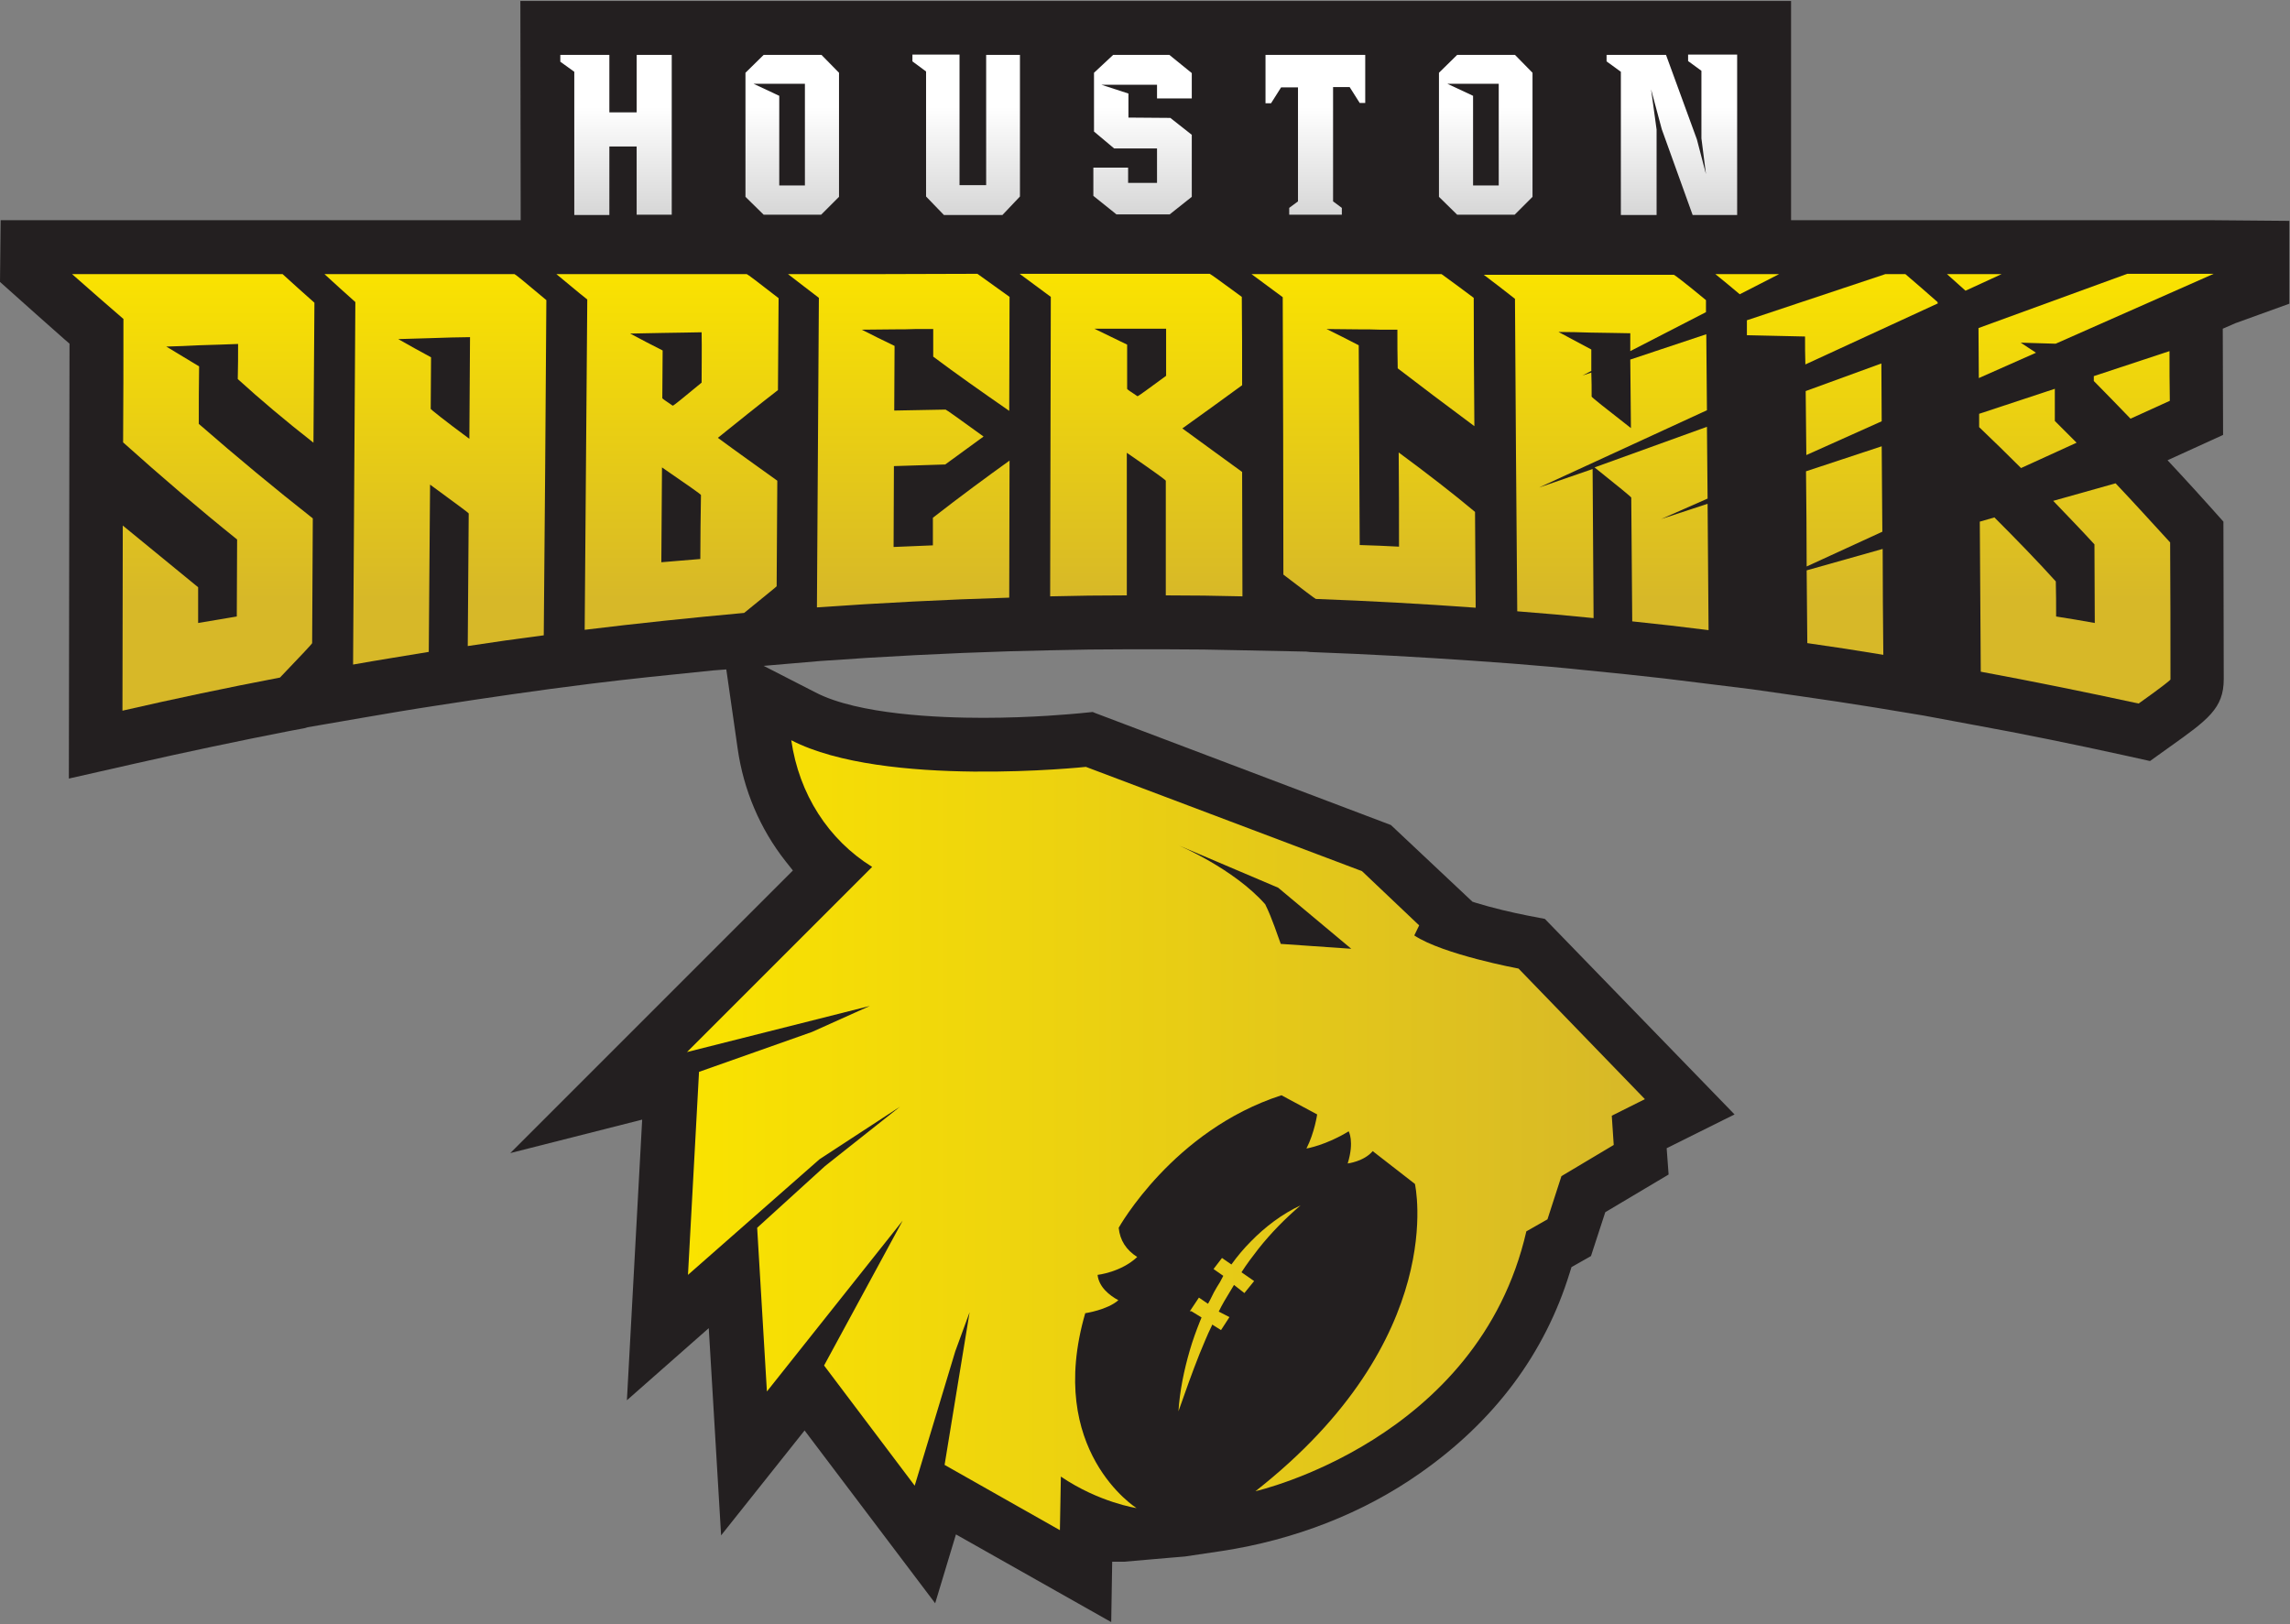 <?xml version="1.0" encoding="utf-8"?>
<!-- Generator: Adobe Illustrator 22.1.0, SVG Export Plug-In . SVG Version: 6.00 Build 0)  -->
<svg version="1.1" id="Layer_1" xmlns="http://www.w3.org/2000/svg" xmlns:xlink="http://www.w3.org/1999/xlink" x="0px" y="0px"
	 viewBox="0 0 705 500" style="enable-background:new 0 0 705 500;" xml:space="preserve">
<rect x="0" y="0" width="705" height="500" fill="#808080" stroke="none"/>
<style type="text/css">
	.st0{fill:#231F20;}
	.st1{fill:url(#SVGID_1_);}
	.st2{fill:url(#SVGID_2_);}
	.st3{fill:url(#SVGID_3_);}
	.st4{fill:url(#SVGID_4_);}
	.st5{fill:url(#SVGID_5_);}
	.st6{fill:url(#SVGID_6_);}
	.st7{fill:url(#SVGID_7_);}
	.st8{fill:url(#SVGID_8_);}
	.st9{fill:url(#SVGID_9_);}
	.st10{fill:url(#SVGID_10_);}
	.st11{fill:url(#SVGID_11_);}
	.st12{fill:url(#SVGID_12_);}
	.st13{fill:url(#SVGID_13_);}
	.st14{fill:url(#SVGID_14_);}
	.st15{fill:url(#SVGID_15_);}
	.st16{fill:url(#SVGID_16_);}
	.st17{fill:url(#SVGID_17_);}
	.st18{fill:url(#SVGID_18_);}
	.st19{fill:url(#SVGID_19_);}
	.st20{fill:url(#SVGID_20_);}
	.st21{fill:url(#SVGID_21_);}
	.st22{fill:url(#SVGID_22_);}
	.st23{fill:url(#SVGID_23_);}
	.st24{fill:url(#SVGID_24_);}
	.st25{fill:url(#SVGID_25_);}
	.st26{fill:url(#SVGID_26_);}
</style>
<g>
	<path class="st0" d="M681.6,67.8H551.4V0.3l-391.2,0l0.1,67.5H0.2L0,86.8l11.2,10c2.9,2.6,5.9,5.2,8.8,7.8l1.4,1.2l-0.2,133.9
		l20.3-4.6c15.9-3.6,32-7,47.9-10.1l4.3-0.8l1-0.3l16.8-2.9c7.5-1.3,15.2-2.6,23.1-3.8l11.8-1.8c7.4-1.1,15-2.2,23.1-3.3l12.4-1.6
		c11.3-1.4,23.7-2.7,37.7-4.1l4-0.3l3.5,24.4c1.8,12.7,6.9,24.7,14.7,34.6l2.3,2.9l-87,87l40.6-10.3l-4.7,86.4l25.2-22.2l3.8,63.8
		l25.7-32.3l40.2,53.2l6.4-21.2l47.8,27l0.3-18.6h3.8l6.9-0.6c5-0.4,11.2-1,11.7-1l11.4-1.7c22.3-3.4,43.4-11.6,60.9-23.9
		c22.9-16,38.5-36.8,46.2-61.9l0.5-1.6l6-3.4l4.4-13.5l19.5-11.6l-0.6-8.1l20.9-10.4l-58.4-60.2l-5.2-1c-5.1-1-11-2.4-16.2-4
		l-0.9-0.3L428.2,254l-91.1-34.5l-0.7-0.3l-4,0.4c-2.3,0.2-14.5,1.4-29.7,1.4c-13.6,0-38.5-1-51.6-7.8l-16-8.2l17.5-1.5
		c19.4-1.4,39.1-2.4,58.5-3l12.5-0.3c7.8-0.2,15.6-0.3,23.3-0.3l6,0l6,0c7.7,0,15.5,0.1,23.3,0.3l19.6,0.4l0.3,0
		c0.8,0.1,1.6,0.2,2.7,0.2c16.3,0.6,32.5,1.5,48.4,2.6l12.4,0.9c7.8,0.6,15.7,1.3,23.2,2.1l11.9,1.2c7.7,0.8,15.5,1.7,23.2,2.7
		l15.4,1.9l14.7,2.1c7.8,1.1,15.6,2.3,23.1,3.5l15.1,2.5l14.5,2.7c16,2.9,32.1,6.2,48,9.7l7.2,1.6l6-4.3
		c11.8-8.4,16.7-11.9,16.7-20.9l-0.1-48.5l-4.2-4.7c-3-3.3-6-6.7-9.1-10l-3.9-4.2l17.1-7.8l-0.1-32.7l3.9-1.7l16.6-6V68L681.6,67.8z
		"/>
	<g>
		<linearGradient id="SVGID_1_" gradientUnits="userSpaceOnUse" x1="211.443" y1="349.637" x2="506.409" y2="349.637">
			<stop  offset="0" style="stop-color:#FAE300"/>
			<stop  offset="1" style="stop-color:#D7B828"/>
		</linearGradient>
		<path class="st1" d="M506.4,338.4l-38.9-40.2c0,0-23.2-4.3-32.1-10.2l1.5-3.1l-17.6-16.7l-85-32.1c0,0-62.1,6.6-90.7-8.2
			c2.4,16.6,11.4,30.6,24.9,39l-57,57l56.3-14.2l-17.8,8l-34.8,12.3l-3.4,62.5l40.5-35.6l24.8-16.2l-23.1,18.3L233.1,378l3,50.4
			l41.8-52.6l-24.2,44.6l27.9,37l12.5-41.4l4.4-12l-7.7,47l35.5,20.1l0.3-16.5c11.8,8,23.3,9.7,23.3,9.7s-28.1-17.6-15.8-60
			c0,0,6.8-1,10.2-4c-2.8-1.5-6-4.1-6.4-7.8c0,0,7.2-0.8,12.2-5.5c-3.4-2.2-5.3-5.1-5.7-9c0,0,16.7-30,50.1-40.8l11,5.9
			c0,0-0.8,5.6-3.3,10.5c0,0,6-1,13-5.3c0,0,1.8,3.1-0.3,9.9c0,0,5-0.6,7.7-3.8l13,10.1c0,0,10.8,47.6-49.1,94.6
			c0,0,68.6-15.5,83.4-80l6.5-3.7l4.3-13.3l16.1-9.6l-0.6-9L506.4,338.4z M394.3,290.6c-0.9-2.3-2.6-7.8-4.8-12.2
			c-9.7-11-26.8-18.2-26.8-18.2l30.8,13.1l22.5,18.8L394.3,290.6z M400.4,371.1c-4.8,4.1-9.2,8.6-13,13.4c-1.8,2.3-3.6,4.7-5.2,7.2
			l3.9,2.7l-3,3.7l-3.2-2.5l-3,5c-0.6,1.1-1.2,2.1-1.7,3.2l3.3,1.7l-2.6,4l-2.7-1.7c-0.1,0.2-0.1,0.3-0.2,0.5
			c-1.4,2.8-2.5,5.7-3.7,8.5c-2.3,5.8-4.4,11.7-6.5,17.7c0.4-6.3,1.7-12.6,3.5-18.8c0.9-3.1,2-6.1,3.2-9.1c0.1-0.3,0.3-0.6,0.4-1
			l-3.1-1.9h-0.5l2.8-4.2l2.8,1.9l0.6-1.1c0.4-0.8,0.8-1.6,1.2-2.4c0.6-1.1,1.2-2.1,1.9-3.2l1-1.9l-3-2.1l2.6-3.4l2.9,2
			c1.8-2.5,3.8-4.9,6-7.1C389.4,377.8,394.6,373.8,400.4,371.1z"/>
		<g>
			<linearGradient id="SVGID_2_" gradientUnits="userSpaceOnUse" x1="189.677" y1="32.953" x2="189.677" y2="81.035">
				<stop  offset="0" style="stop-color:#FFFFFF"/>
				<stop  offset="1" style="stop-color:#C4C4C4"/>
			</linearGradient>
			<path class="st2" d="M206.8,16.9v49.2H196V45.1h-8.4v21.1h-10.8V22.1l-4.3-3.1v-2.1h15.1v17.7h8.4V16.9H206.8z"/>
			<linearGradient id="SVGID_3_" gradientUnits="userSpaceOnUse" x1="243.903" y1="32.953" x2="243.903" y2="81.035">
				<stop  offset="0" style="stop-color:#FFFFFF"/>
				<stop  offset="1" style="stop-color:#C4C4C4"/>
			</linearGradient>
			<path class="st3" d="M252.9,16.9l5.4,5.5v38.2l-5.5,5.5h-17.7l-5.6-5.5V22.4l5.6-5.5H252.9z M240,57.1h7.8V25.8h-15.8l7.9,3.7
				V57.1z"/>
			<linearGradient id="SVGID_4_" gradientUnits="userSpaceOnUse" x1="297.507" y1="32.953" x2="297.507" y2="81.035">
				<stop  offset="0" style="stop-color:#FFFFFF"/>
				<stop  offset="1" style="stop-color:#C4C4C4"/>
			</linearGradient>
			<path class="st4" d="M314,16.9v43.6l-5.4,5.7h-18l-5.5-5.7V22l-4.2-3.1v-2.1h14.5v40.2h8.2V16.9H314z"/>
			<linearGradient id="SVGID_5_" gradientUnits="userSpaceOnUse" x1="351.846" y1="32.953" x2="351.846" y2="81.035">
				<stop  offset="0" style="stop-color:#FFFFFF"/>
				<stop  offset="1" style="stop-color:#C4C4C4"/>
			</linearGradient>
			<path class="st5" d="M360,16.9l6.9,5.6v7.8h-10.7v-4.2h-17.1l8.3,2.7v7.4l12.9,0.1l6.6,5.2v19.1l-6.8,5.4h-16.4l-7.1-5.7v-8.7
				h10.7v4.7h8.9V45.7H343l-6.2-5.2V22.4l5.9-5.5H360z"/>
			<linearGradient id="SVGID_6_" gradientUnits="userSpaceOnUse" x1="405.006" y1="32.953" x2="405.006" y2="81.035">
				<stop  offset="0" style="stop-color:#FFFFFF"/>
				<stop  offset="1" style="stop-color:#C4C4C4"/>
			</linearGradient>
			<path class="st6" d="M420.3,16.9v14.8h-1.7l-3.1-4.9h-5.1V62l2.7,2v2.1h-16.2V64l2.7-2V26.9h-5.2l-3.1,4.9h-1.7V16.9H420.3z"/>
			<linearGradient id="SVGID_7_" gradientUnits="userSpaceOnUse" x1="457.413" y1="32.953" x2="457.413" y2="81.035">
				<stop  offset="0" style="stop-color:#FFFFFF"/>
				<stop  offset="1" style="stop-color:#C4C4C4"/>
			</linearGradient>
			<path class="st7" d="M466.4,16.9l5.4,5.5v38.2l-5.5,5.5h-17.7l-5.6-5.5V22.4l5.6-5.5H466.4z M453.5,57.1h7.9V25.8h-15.8l7.9,3.7
				V57.1z"/>
			<linearGradient id="SVGID_8_" gradientUnits="userSpaceOnUse" x1="514.639" y1="32.953" x2="514.639" y2="81.035">
				<stop  offset="0" style="stop-color:#FFFFFF"/>
				<stop  offset="1" style="stop-color:#C4C4C4"/>
			</linearGradient>
			<path class="st8" d="M534.8,16.9v49.3h-13.7l-9.5-26.4l-3.3-12.3l1.7,12.4v26.3h-11V22.1l-4.4-3.2v-2h18.3l9.5,26l2.8,10.7
				l-1.4-11V21.8l-4.1-3v-2H534.8z"/>
		</g>
		<g>
			<g>
				
					<linearGradient id="SVGID_9_" gradientUnits="userSpaceOnUse" x1="526.775" y1="98.831" x2="526.775" y2="200.013" gradientTransform="matrix(1 0 0 1 11.097 -15.29)">
					<stop  offset="0" style="stop-color:#FAE300"/>
					<stop  offset="1" style="stop-color:#D7B828"/>
				</linearGradient>
				<path class="st9" d="M547.7,84.4c-6.5,0-13.1,0-19.6,0c2.5,2,5,4.1,7.5,6.2L547.7,84.4z"/>
			</g>
			<g>
				
					<linearGradient id="SVGID_10_" gradientUnits="userSpaceOnUse" x1="645.135" y1="98.831" x2="645.135" y2="200.013" gradientTransform="matrix(1 0 0 1 11.097 -15.29)">
					<stop  offset="0" style="stop-color:#FAE300"/>
					<stop  offset="1" style="stop-color:#D7B828"/>
				</linearGradient>
				<path class="st10" d="M667.9,108.1l-23.3,7.7c0,0.5,0,1,0,1.5c3.5,3.6,7.3,7.4,11.3,11.6l12.1-5.5
					C667.9,118.3,667.9,113.2,667.9,108.1z"/>
			</g>
			<g>
				
					<linearGradient id="SVGID_11_" gradientUnits="userSpaceOnUse" x1="556.648" y1="98.831" x2="556.648" y2="200.013" gradientTransform="matrix(1 0 0 1 11.097 -15.29)">
					<stop  offset="0" style="stop-color:#FAE300"/>
					<stop  offset="1" style="stop-color:#D7B828"/>
				</linearGradient>
				<path class="st11" d="M579.5,163.7c-0.1-8.8-0.1-17.6-0.2-26.3l-23.3,7.7c0.1,9.8,0.2,19.5,0.2,29.3L579.5,163.7z"/>
			</g>
			<g>
				
					<linearGradient id="SVGID_12_" gradientUnits="userSpaceOnUse" x1="634.237" y1="98.831" x2="634.237" y2="200.013" gradientTransform="matrix(1 0 0 1 11.097 -15.29)">
					<stop  offset="0" style="stop-color:#FAE300"/>
					<stop  offset="1" style="stop-color:#D7B828"/>
				</linearGradient>
				<path class="st12" d="M609.2,116.4l17.6-7.8c-1.6-1-3.1-2.1-4.7-3.1c3.4,0.1,6.8,0.2,10.1,0.3c0.1,0,0.2,0,0.3,0
					c0.1,0,0.3,0,0.4,0l48.6-21.5c-4.6,0-9.1,0-13.7,0c-4.3,0-8.6,0-12.9,0L609.1,101C609.1,106.2,609.2,111.3,609.2,116.4z"/>
			</g>
			<g>
				
					<linearGradient id="SVGID_13_" gradientUnits="userSpaceOnUse" x1="613.202" y1="98.831" x2="613.202" y2="200.013" gradientTransform="matrix(1 0 0 1 11.097 -15.29)">
					<stop  offset="0" style="stop-color:#FAE300"/>
					<stop  offset="1" style="stop-color:#D7B828"/>
				</linearGradient>
				<path class="st13" d="M632.6,129.6c0-3.3,0-6.6,0-9.9l-23.3,7.7c0,1.4,0,2.7,0,4.1c4.3,4.1,8.6,8.3,12.9,12.6l17.1-7.8
					C637.1,134.1,634.9,131.9,632.6,129.6z"/>
			</g>
			<g>
				
					<linearGradient id="SVGID_14_" gradientUnits="userSpaceOnUse" x1="556.063" y1="98.831" x2="556.063" y2="200.013" gradientTransform="matrix(1 0 0 1 11.097 -15.29)">
					<stop  offset="0" style="stop-color:#FAE300"/>
					<stop  offset="1" style="stop-color:#D7B828"/>
				</linearGradient>
				<path class="st14" d="M596.5,93c-3.3-2.9-6.6-5.8-9.9-8.6c-2.1,0-4.2,0-6.2,0l-42.6,14.2c0,1.5,0,3.1,0,4.6
					c6,0.1,11.9,0.3,17.9,0.4c0,2.9,0,5.7,0.1,8.6l40.8-18.8C596.5,93.3,596.5,93.1,596.5,93z"/>
			</g>
			<g>
				
					<linearGradient id="SVGID_15_" gradientUnits="userSpaceOnUse" x1="556.429" y1="98.831" x2="556.429" y2="200.013" gradientTransform="matrix(1 0 0 1 11.097 -15.29)">
					<stop  offset="0" style="stop-color:#FAE300"/>
					<stop  offset="1" style="stop-color:#D7B828"/>
				</linearGradient>
				<path class="st15" d="M579.3,129.7c0-5.9-0.1-11.9-0.1-17.8l-23.3,8.5c0.1,6.6,0.1,13.1,0.2,19.7L579.3,129.7z"/>
			</g>
			<g>
				
					<linearGradient id="SVGID_16_" gradientUnits="userSpaceOnUse" x1="596.724" y1="98.831" x2="596.724" y2="200.013" gradientTransform="matrix(1 0 0 1 11.097 -15.29)">
					<stop  offset="0" style="stop-color:#FAE300"/>
					<stop  offset="1" style="stop-color:#D7B828"/>
				</linearGradient>
				<path class="st16" d="M605.1,89.5l11.1-5.1c-5.6,0-11.2,0-16.8,0C601.3,86.1,603.2,87.8,605.1,89.5z"/>
			</g>
			<g>
				
					<linearGradient id="SVGID_17_" gradientUnits="userSpaceOnUse" x1="48.463" y1="98.831" x2="48.463" y2="200.013" gradientTransform="matrix(1 0 0 1 11.097 -15.29)">
					<stop  offset="0" style="stop-color:#FAE300"/>
					<stop  offset="1" style="stop-color:#D7B828"/>
				</linearGradient>
				<path class="st17" d="M22.2,84.4c5.3,4.7,10.6,9.3,15.8,13.8c0,12.7,0,25.4-0.1,38c11.7,10.5,23.4,20.5,35.1,29.9
					c0,7.9-0.1,15.8-0.1,23.7c-4,0.7-7.9,1.3-11.9,2c0-3.7,0-7.3,0-11c-6.8-5.6-14.5-11.9-23.2-19c0,19-0.1,38-0.1,57
					c16.1-3.7,32.3-7.1,48.5-10.2c6.6-6.9,9.9-10.4,9.9-10.6c0.1-12.8,0.1-25.6,0.2-38.4c-11.7-9.2-23.4-18.9-35.1-29.1
					c0-5.9,0-11.8,0.1-17.7c-3.4-2-6.7-4.1-10.1-6.1c3.4-0.1,6.7-0.2,10.1-0.4c2.1-0.1,4.3-0.1,6.4-0.2c1.9-0.1,3.7-0.1,5.6-0.2
					c0,3.6,0,7.2-0.1,10.8c6.8,6.2,14.5,12.7,23.3,19.6c0.1-14.4,0.2-28.8,0.3-43.1c-3.3-2.9-6.5-5.8-9.8-8.8
					C65.4,84.4,43.8,84.4,22.2,84.4z"/>
			</g>
			<g>
				
					<linearGradient id="SVGID_18_" gradientUnits="userSpaceOnUse" x1="337.188" y1="98.831" x2="337.188" y2="200.013" gradientTransform="matrix(1 0 0 1 11.097 -15.29)">
					<stop  offset="0" style="stop-color:#FAE300"/>
					<stop  offset="1" style="stop-color:#D7B828"/>
				</linearGradient>
				<path class="st18" d="M364,131.9c6.1-4.4,12.3-8.8,18.4-13.3c0-9.1,0-18.1-0.1-27.2c-6.4-4.7-9.7-7.1-9.9-7.1
					c-19.5,0-39,0-58.5,0c3.2,2.4,6.4,4.7,9.6,7.1c-0.1,30.7-0.1,61.5-0.2,92.2c7.9-0.2,15.7-0.3,23.6-0.3c0-14.6,0-29.2,0-43.9
					c8,5.5,12,8.4,12,8.6c0,11.8,0,23.5,0,35.3c7.9,0,15.7,0.1,23.6,0.3c0-12.8-0.1-25.5-0.1-38.3
					C376.3,140.9,370.2,136.4,364,131.9z M350.2,122c-2.1-1.4-3.2-2.1-3.2-2.3c0-4.5,0-9.1,0-13.6c-3.4-1.6-6.7-3.3-10.1-4.9
					c3.3,0,6.7,0,10.1,0c0,0,0.1,0,0.1,0c2.1,0,4.3,0,6.4,0c1.8,0,3.7,0,5.5,0c0,4.8,0,9.7,0,14.5C353.3,119.9,350.4,122,350.2,122z
					"/>
			</g>
			<g>
				
					<linearGradient id="SVGID_19_" gradientUnits="userSpaceOnUse" x1="497.366" y1="98.831" x2="497.366" y2="200.013" gradientTransform="matrix(1 0 0 1 11.097 -15.29)">
					<stop  offset="0" style="stop-color:#FAE300"/>
					<stop  offset="1" style="stop-color:#D7B828"/>
				</linearGradient>
				<path class="st19" d="M511.4,159.8l14.3-6.3c-0.1-7.4-0.1-14.8-0.2-22.1l-34.6,12.5c7.5,6,11.3,9.1,11.3,9.3
					c0.1,12.7,0.2,25.4,0.3,38.1c7.8,0.8,15.6,1.7,23.5,2.7c-0.1-13-0.2-25.9-0.3-38.9L511.4,159.8z"/>
			</g>
			<g>
				
					<linearGradient id="SVGID_20_" gradientUnits="userSpaceOnUse" x1="556.903" y1="98.831" x2="556.903" y2="200.013" gradientTransform="matrix(1 0 0 1 11.097 -15.29)">
					<stop  offset="0" style="stop-color:#FAE300"/>
					<stop  offset="1" style="stop-color:#D7B828"/>
				</linearGradient>
				<path class="st20" d="M556.2,175.6c0.1,7.5,0.1,14.9,0.2,22.4c7.8,1.1,15.6,2.3,23.4,3.6c-0.1-10.9-0.2-21.7-0.2-32.6
					L556.2,175.6z"/>
			</g>
			<g>
				
					<linearGradient id="SVGID_21_" gradientUnits="userSpaceOnUse" x1="627.663" y1="98.831" x2="627.663" y2="200.013" gradientTransform="matrix(1 0 0 1 11.097 -15.29)">
					<stop  offset="0" style="stop-color:#FAE300"/>
					<stop  offset="1" style="stop-color:#D7B828"/>
				</linearGradient>
				<path class="st21" d="M651.3,148.8l-19.2,5.4c4.2,4.4,8.5,8.8,12.7,13.4c0,8.1,0.1,16.1,0.1,24.2c-4-0.7-7.9-1.4-11.9-2
					c0-3.6,0-7.2-0.1-10.8c-5.6-6.2-12-12.8-18.9-19.7l-4.5,1.3c0.1,15.4,0.2,30.8,0.3,46.2c16.2,3,32.4,6.3,48.6,9.8
					c6.5-4.6,9.8-7.2,9.8-7.4c0-14.1,0-28.1-0.1-42.2C662.4,160.8,656.9,154.7,651.3,148.8z"/>
			</g>
			<g>
				
					<linearGradient id="SVGID_22_" gradientUnits="userSpaceOnUse" x1="479.988" y1="98.831" x2="479.988" y2="200.013" gradientTransform="matrix(1 0 0 1 11.097 -15.29)">
					<stop  offset="0" style="stop-color:#FAE300"/>
					<stop  offset="1" style="stop-color:#D7B828"/>
				</linearGradient>
				<path class="st22" d="M473.8,150.1l51.7-23.8c-0.1-7.8-0.1-15.6-0.2-23.4l-23.4,7.8c0.1,7,0.1,14.1,0.2,21.1
					c-8.1-6.3-12.1-9.5-12.1-9.7c0-2.5,0-5-0.1-7.4l-2.7,0.9l2.7-1.4c0-2.2,0-4.4,0-6.6c-3.4-1.8-6.7-3.6-10.1-5.4
					c3.3,0,6.7,0.1,10.1,0.2c0,0,0.1,0,0.1,0c2.1,0,4.3,0.1,6.4,0.1c1.8,0,3.7,0.1,5.5,0.1c0,1.8,0,3.6,0,5.5l23.3-12
					c0-1.2,0-2.5,0-3.7c-6.4-5.3-9.7-7.8-9.9-7.8c-19.5,0-39,0-58.5,0c3.2,2.4,6.4,4.9,9.6,7.4c0.2,32.1,0.4,64.1,0.7,96.2
					c7.8,0.6,15.7,1.3,23.5,2.1c-0.1-15.3-0.2-30.6-0.3-45.9L473.8,150.1z"/>
			</g>
			<g>
				
					<linearGradient id="SVGID_23_" gradientUnits="userSpaceOnUse" x1="408.775" y1="98.831" x2="408.775" y2="200.013" gradientTransform="matrix(1 0 0 1 11.097 -15.29)">
					<stop  offset="0" style="stop-color:#FAE300"/>
					<stop  offset="1" style="stop-color:#D7B828"/>
				</linearGradient>
				<path class="st23" d="M430.6,139.3c0.1,9.7,0.1,19.4,0.1,29c-4-0.2-8-0.4-12.1-0.5c-0.1-20.5-0.2-41-0.3-61.5
					c-3.3-1.7-6.6-3.4-9.9-5c3.3,0,6.6,0.1,9.9,0.1c0.1,0,0.1,0,0.2,0c2.1,0,4.3,0,6.4,0.1c1.8,0,3.6,0,5.3,0c0,4,0,7.9,0.1,11.9
					c6.9,5.3,14.7,11.2,23.6,17.8c-0.1-13.2-0.2-26.4-0.2-39.5c-3.3-2.5-6.6-4.9-9.9-7.3c-19.5,0-39,0-58.5,0
					c3.2,2.4,6.4,4.7,9.6,7.1c0.1,28.5,0.2,56.9,0.2,85.4c6.4,4.9,9.7,7.4,10,7.5c16.4,0.6,32.8,1.5,49.2,2.7
					c-0.1-9.8-0.1-19.6-0.2-29.5C447.3,151.9,439.4,145.8,430.6,139.3z"/>
			</g>
			<g>
				
					<linearGradient id="SVGID_24_" gradientUnits="userSpaceOnUse" x1="122.956" y1="98.831" x2="122.956" y2="200.013" gradientTransform="matrix(1 0 0 1 11.097 -15.29)">
					<stop  offset="0" style="stop-color:#FAE300"/>
					<stop  offset="1" style="stop-color:#D7B828"/>
				</linearGradient>
				<path class="st24" d="M99.9,84.4c3.2,2.9,6.3,5.8,9.5,8.6c-0.2,37.2-0.5,74.4-0.7,111.6c7.8-1.4,15.6-2.6,23.3-3.9
					c0.1-17.2,0.3-34.4,0.4-51.5c7.9,5.8,11.9,8.7,11.9,8.9c-0.1,13.6-0.2,27.2-0.3,40.8c7.8-1.2,15.6-2.3,23.4-3.3
					c0.3-34.4,0.6-68.8,0.8-103.2c-6.3-5.3-9.6-8-9.8-8C138.9,84.4,119.4,84.4,99.9,84.4z M144.5,135.1c-8-5.9-11.9-9.1-11.9-9.2
					c0-5.3,0.1-10.6,0.1-15.9c0,0,0,0,0,0c-3.4-1.8-6.7-3.7-10.1-5.6c3.4-0.1,6.8-0.2,10.1-0.3c0,0,0,0,0,0c2.1-0.1,4.3-0.1,6.4-0.2
					c1.9,0,3.7-0.1,5.6-0.1C144.6,114.2,144.6,124.7,144.5,135.1z"/>
			</g>
			<g>
				
					<linearGradient id="SVGID_25_" gradientUnits="userSpaceOnUse" x1="194.331" y1="98.831" x2="194.331" y2="200.013" gradientTransform="matrix(1 0 0 1 11.097 -15.29)">
					<stop  offset="0" style="stop-color:#FAE300"/>
					<stop  offset="1" style="stop-color:#D7B828"/>
				</linearGradient>
				<path class="st25" d="M171.3,84.4c3.2,2.6,6.3,5.3,9.5,7.8c-0.3,33.9-0.5,67.8-0.8,101.7c16.3-2,32.7-3.7,49.1-5.2
					c6.6-5.4,10-8.1,10-8.2c0.1-10.8,0.1-21.7,0.2-32.5c-6.1-4.4-12.2-8.7-18.3-13.2c6.2-5,12.3-9.9,18.5-14.7
					c0.1-9.4,0.1-18.9,0.2-28.3c-6.3-4.9-9.6-7.4-9.8-7.4C210.3,84.4,190.8,84.4,171.3,84.4z M215.6,172.1c-4,0.3-8,0.7-12,1
					c0.1-9.8,0.1-19.5,0.2-29.2c8,5.5,12,8.3,12,8.5C215.7,159,215.6,165.6,215.6,172.1z M216,117.8c-5.7,4.7-8.6,7.1-8.9,7.1
					c-2.1-1.4-3.2-2.2-3.2-2.3c0-4.9,0.1-9.8,0.1-14.7c-3.3-1.7-6.7-3.4-10-5.2c3.4-0.1,6.7-0.1,10.1-0.2c0,0,0,0,0,0
					c2.1,0,4.3-0.1,6.4-0.1c1.8,0,3.7-0.1,5.5-0.1C216.1,107.5,216,112.6,216,117.8z"/>
			</g>
			<g>
				
					<linearGradient id="SVGID_26_" gradientUnits="userSpaceOnUse" x1="265.712" y1="98.831" x2="265.712" y2="200.013" gradientTransform="matrix(1 0 0 1 11.097 -15.29)">
					<stop  offset="0" style="stop-color:#FAE300"/>
					<stop  offset="1" style="stop-color:#D7B828"/>
				</linearGradient>
				<path class="st26" d="M242.6,84.4c3.2,2.5,6.4,4.9,9.5,7.3c-0.2,31.8-0.4,63.5-0.6,95.3c19.7-1.4,39.4-2.4,59.2-3
					c0-14.1,0.1-28.1,0.1-42.2c-7.1,5.1-15,10.9-23.6,17.6c0,2.8,0,5.7,0,8.5c-4,0.2-8,0.3-12.1,0.5c0-8.3,0.1-16.6,0.1-24.9
					c5.3-0.2,10.5-0.3,15.8-0.5c3.9-2.9,7.9-5.7,11.8-8.6c-7.6-5.5-11.5-8.3-11.7-8.3c-5.3,0.1-10.5,0.2-15.8,0.3
					c0-6.6,0.1-13.2,0.1-19.9c-3.4-1.6-6.7-3.3-10.1-5c3.4,0,6.7-0.1,10.1-0.1c0,0,0,0,0,0c2.1,0,4.3,0,6.4-0.1c1.8,0,3.7,0,5.5,0
					c0,2.8,0,5.7,0,8.5c6.8,5.1,14.6,10.6,23.4,16.7c0-11.7,0.1-23.4,0.1-35.1c-3.3-2.4-6.6-4.7-9.9-7.1
					C281.6,84.4,262.1,84.4,242.6,84.4z"/>
			</g>
		</g>
	</g>
</g>
</svg>
